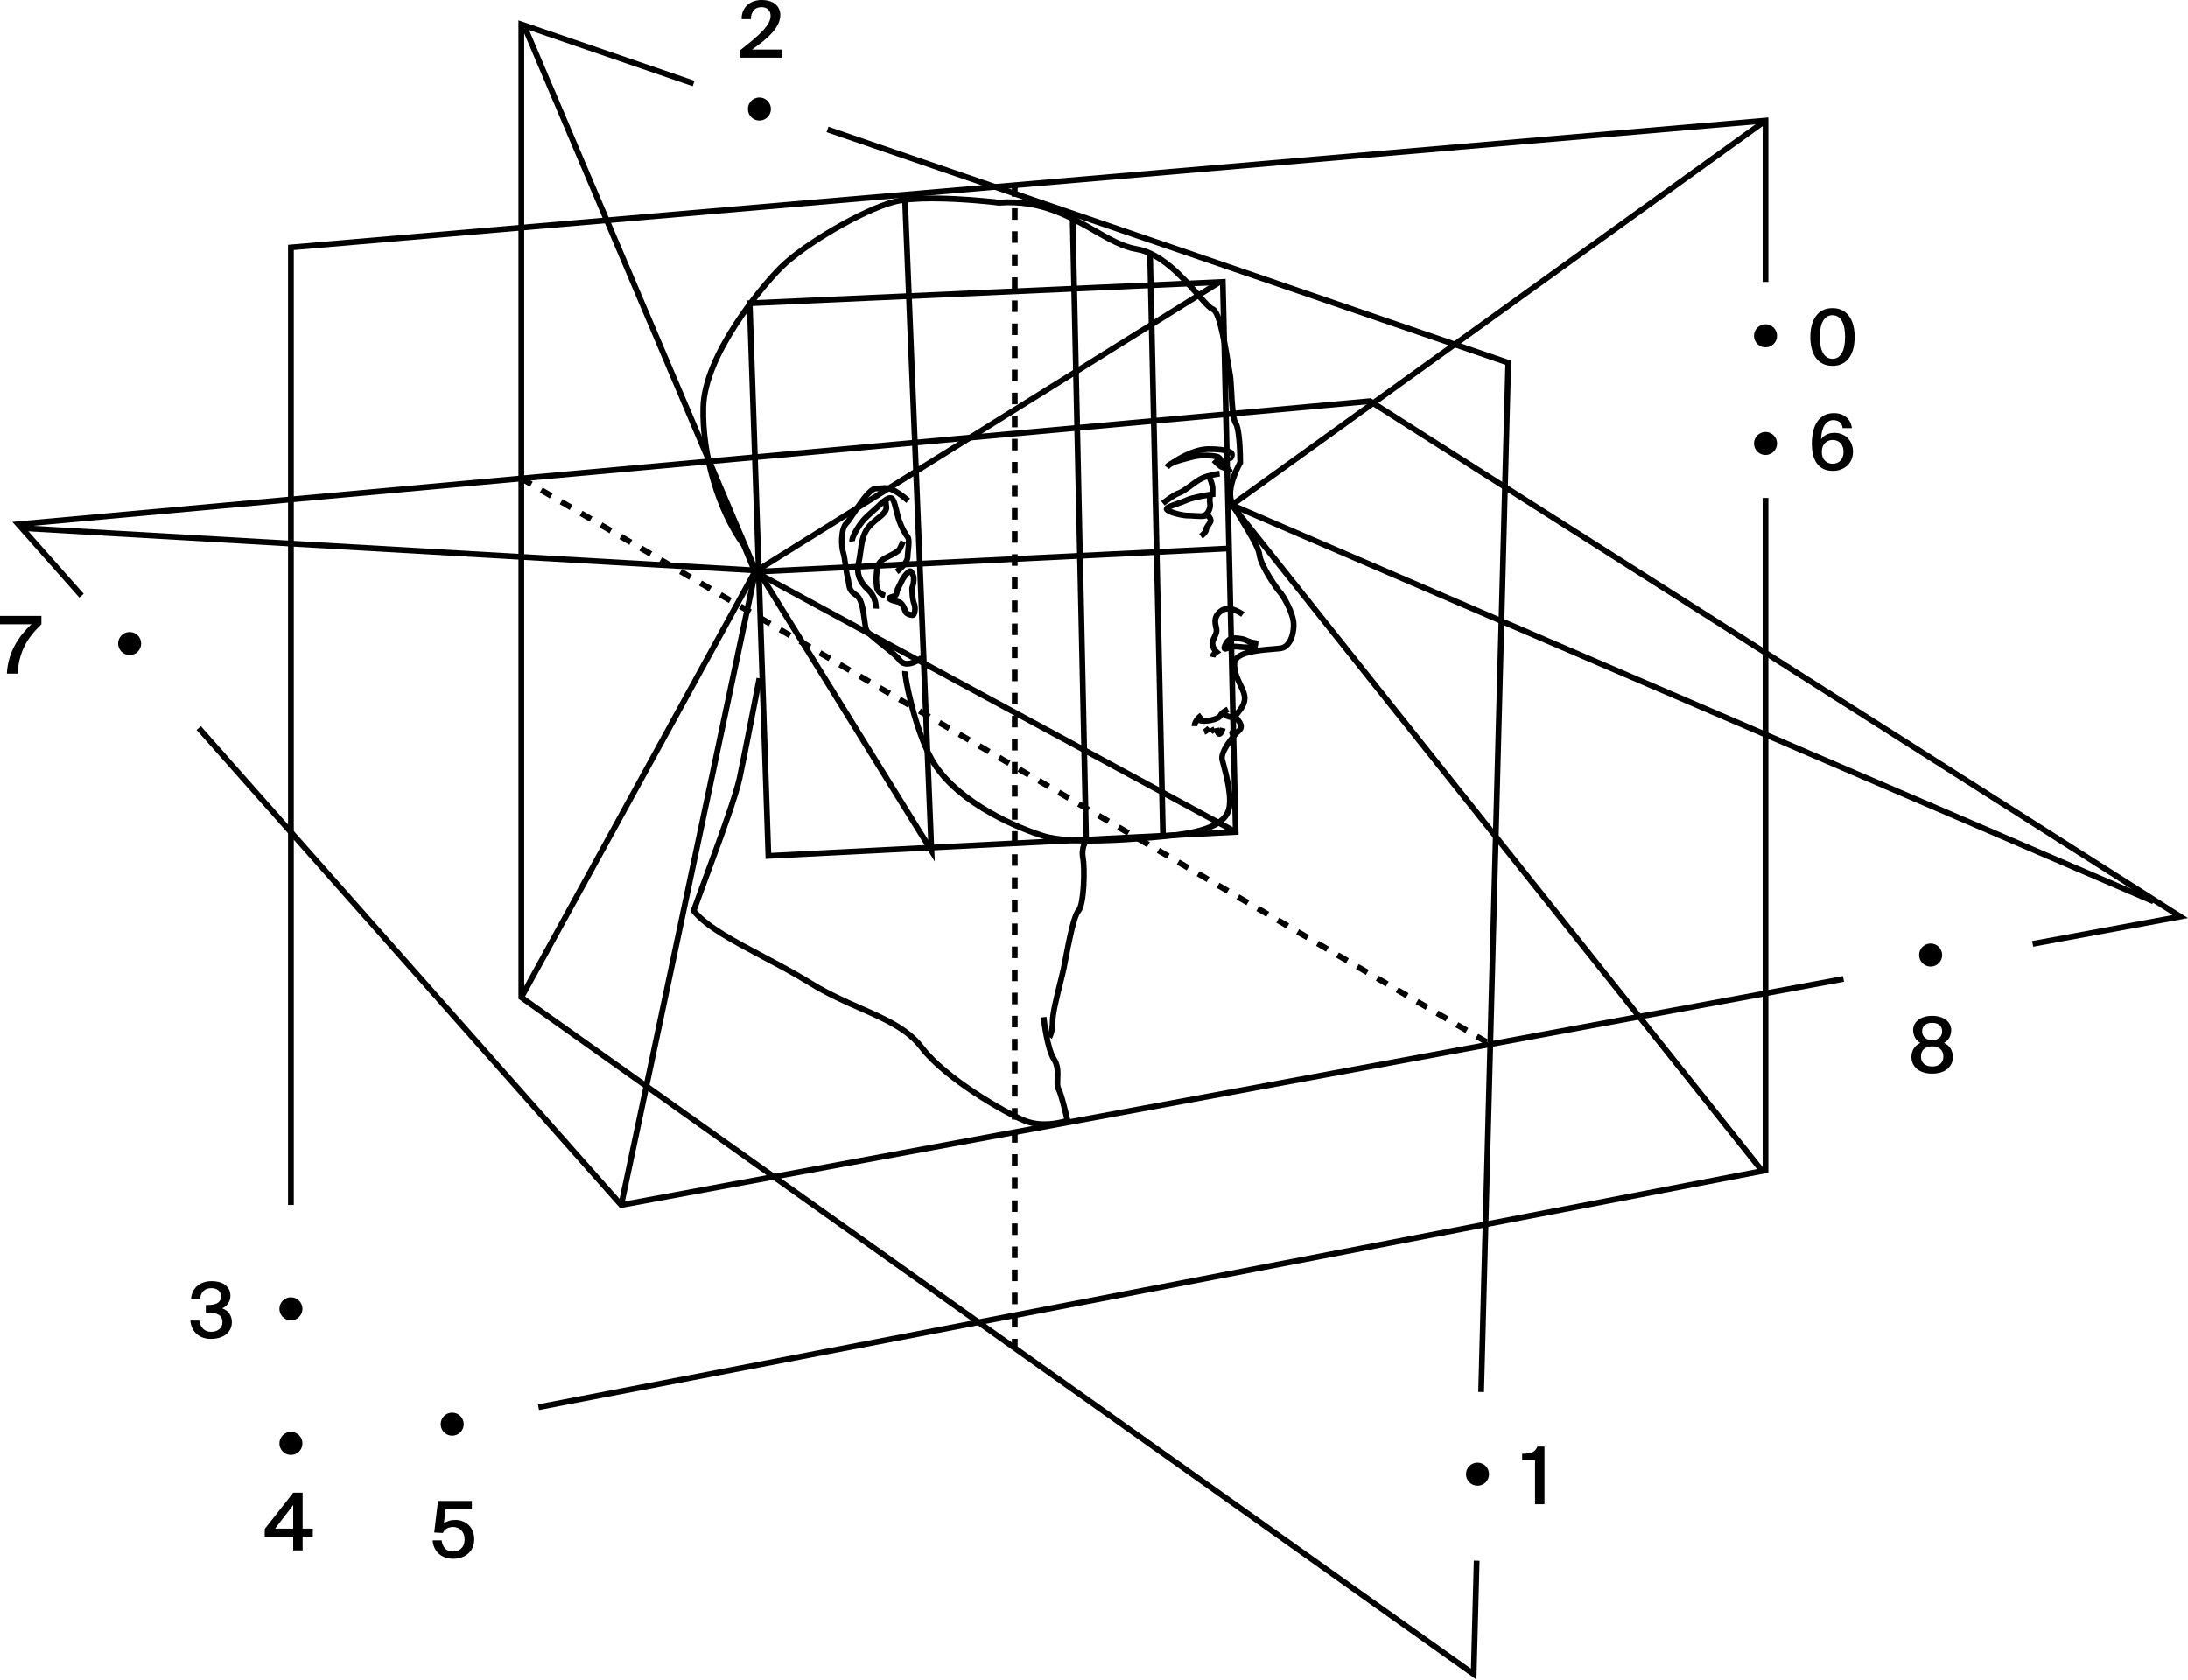 <svg width="323" height="248" viewBox="0 0 323 248" fill="none" xmlns="http://www.w3.org/2000/svg">
<g clip-path="url(#clip0_721_14774)">
<path d="M79.568 208.191L79.409 207.356L260.206 172.453V73.536H261.056V173.157L79.568 208.191Z" fill="black"/>
<path d="M43.372 177.916H42.522V36.146L42.913 36.112L261.056 17.335V41.637H260.206V18.261L43.372 36.924V177.916Z" fill="black"/>
<path d="M209.572 242.044L76.535 147.476V3.004L102.533 11.924L102.255 12.73L77.385 4.196V147.039L210.065 241.346L209.572 242.044Z" fill="black"/>
<path d="M219.073 205.539L218.223 205.516L222.219 53.873L122.022 19.509L122.3 18.703L223.086 53.265L219.073 205.539Z" fill="black"/>
<path d="M217.956 248L209.572 242.044L210.065 241.346L217.145 246.382L217.565 230.427L218.415 230.449L217.956 248Z" fill="black"/>
<path d="M300.149 139.782L299.996 138.942L320.715 135.109L202.14 59.682L3.577 77.767L12.352 87.675L11.717 88.243L1.825 77.068L2.659 76.994L202.35 58.808L323 135.552L300.149 139.782Z" fill="black"/>
<path d="M91.541 178.382L91.382 178.2L29.019 107.781L29.654 107.213L91.858 177.456L272.065 144.115L272.224 144.949L91.541 178.382Z" fill="black"/>
<path d="M150.23 198.822H149.38V197.675H150.23V198.822ZM150.23 195.972H149.38V194.269H150.23V195.972ZM150.23 192.565H149.38V190.862H150.23V192.565ZM150.23 189.158H149.38V187.455H150.23V189.158ZM150.23 185.751H149.38V184.048H150.23V185.751ZM150.23 182.345H149.38V180.641H150.23V182.345ZM150.23 178.938H149.38V177.234H150.23V178.938ZM150.23 175.531H149.38V173.828H150.23V175.531ZM150.23 172.124H149.38V170.421H150.23V172.124ZM150.23 168.717H149.38V167.014H150.23V168.717ZM150.23 165.311H149.38V163.607H150.23V165.311ZM150.23 161.904H149.38V160.2H150.23V161.904ZM150.23 158.497H149.38V156.793H150.23V158.497ZM150.23 155.09H149.38V153.387H150.23V155.09ZM150.23 151.683H149.38V149.98H150.23V151.683ZM150.23 148.276H149.38V146.573H150.23V148.276ZM150.23 144.87H149.38V143.166H150.23V144.87ZM150.23 141.463H149.38V139.759H150.23V141.463ZM150.23 138.056H149.38V136.352H150.23V138.056ZM150.23 134.649H149.38V132.946H150.23V134.649ZM150.23 131.242H149.38V129.539H150.23V131.242ZM150.23 127.835H149.38V126.132H150.23V127.835ZM150.23 124.429H149.38V122.725H150.23V124.429ZM150.23 121.022H149.38V119.318H150.23V121.022ZM150.23 117.615H149.38V115.911H150.23V117.615ZM150.23 114.208H149.38V112.505H150.23V114.208ZM150.23 110.801H149.38V109.098H150.23V110.801ZM150.23 107.394H149.38V105.691H150.23V107.394ZM150.23 103.988H149.38V102.284H150.23V103.988ZM150.23 100.581H149.38V98.877H150.23V100.581ZM150.23 97.174H149.38V95.471H150.23V97.174ZM150.23 93.767H149.38V92.064H150.23V93.767ZM150.23 90.36H149.38V88.657H150.23V90.36ZM150.23 86.954H149.38V85.25H150.23V86.954ZM150.23 83.547H149.38V81.843H150.23V83.547ZM150.23 80.14H149.38V78.436H150.23V80.14ZM150.23 76.733H149.38V75.03H150.23V76.733ZM150.23 73.326H149.38V71.623H150.23V73.326ZM150.23 69.919H149.38V68.216H150.23V69.919ZM150.23 66.513H149.38V64.809H150.23V66.513ZM150.23 63.106H149.38V61.402H150.23V63.106ZM150.23 59.699H149.38V57.995H150.23V59.699ZM150.23 56.292H149.38V54.589H150.23V56.292ZM150.23 52.885H149.38V51.182H150.23V52.885ZM150.23 49.478H149.38V47.775H150.23V49.478ZM150.23 46.072H149.38V44.368H150.23V46.072ZM150.23 42.665H149.38V40.961H150.23V42.665ZM150.23 39.258H149.38V37.554H150.23V39.258ZM150.23 35.851H149.38V34.148H150.23V35.851ZM150.23 32.444H149.38V30.741H150.23V32.444ZM150.23 29.037H149.38V27.334H150.23V29.037Z" fill="black"/>
<path d="M219.26 154.239L217.792 153.381L218.223 152.643L219.691 153.501L219.26 154.239ZM216.323 152.524L214.855 151.667L215.286 150.928L216.754 151.786L216.323 152.524ZM213.387 150.809L211.919 149.952L212.35 149.214L213.818 150.071L213.387 150.809ZM210.445 149.094L208.977 148.237L209.407 147.499L210.876 148.356L210.445 149.094ZM207.508 147.38L206.04 146.522L206.471 145.784L207.939 146.642L207.508 147.38ZM204.572 145.659L203.104 144.802L203.535 144.064L205.003 144.921L204.572 145.659ZM201.63 143.944L200.162 143.087L200.592 142.349L202.061 143.206L201.63 143.944ZM198.693 142.23L197.225 141.372L197.656 140.634L199.124 141.492L198.693 142.23ZM195.751 140.515L194.283 139.658L194.714 138.919L196.182 139.777L195.751 140.515ZM192.815 138.8L191.347 137.943L191.777 137.205L193.246 138.062L192.815 138.8ZM189.878 137.085L188.41 136.228L188.841 135.49L190.309 136.347L189.878 137.085ZM186.936 135.365L185.468 134.508L185.899 133.769L187.367 134.627L186.936 135.365ZM184 133.65L182.531 132.793L182.962 132.055L184.431 132.912L184 133.65ZM181.063 131.935L179.595 131.078L180.026 130.34L181.494 131.197L181.063 131.935ZM178.121 130.221L176.653 129.363L177.084 128.625L178.552 129.483L178.121 130.221ZM175.185 128.506L173.716 127.649L174.147 126.91L175.615 127.768L175.185 128.506ZM172.248 126.785L170.78 125.928L171.211 125.19L172.679 126.047L172.248 126.785ZM169.306 125.071L167.838 124.213L168.269 123.475L169.737 124.333L169.306 125.071ZM166.37 123.356L164.901 122.499L165.332 121.76L166.8 122.618L166.37 123.356ZM163.433 121.641L161.965 120.784L162.396 120.046L163.864 120.903L163.433 121.641ZM160.491 119.926L159.023 119.069L159.454 118.331L160.922 119.188L160.491 119.926ZM157.554 118.206L156.086 117.349L156.517 116.61L157.985 117.468L157.554 118.206ZM154.618 116.491L153.15 115.634L153.581 114.896L155.049 115.753L154.618 116.491ZM151.676 114.776L150.208 113.919L150.638 113.181L152.107 114.038L151.676 114.776ZM148.739 113.062L147.271 112.204L147.702 111.466L149.17 112.323L148.739 113.062ZM145.803 111.347L144.335 110.489L144.766 109.751L146.234 110.609L145.803 111.347ZM142.861 109.626L141.393 108.769L141.823 108.031L143.292 108.888L142.861 109.626ZM139.924 107.912L138.456 107.054L138.887 106.316L140.355 107.173L139.924 107.912ZM136.988 106.197L135.52 105.339L135.95 104.601L137.419 105.459L136.988 106.197ZM134.046 104.482L132.577 103.625L133.008 102.887L134.477 103.744L134.046 104.482ZM131.109 102.767L129.641 101.91L130.072 101.172L131.54 102.029L131.109 102.767ZM128.173 101.053L126.705 100.195L127.135 99.457L128.604 100.314L128.173 101.053ZM125.231 99.332L123.762 98.475L124.193 97.737L125.661 98.594L125.231 99.332ZM122.294 97.617L120.826 96.76L121.257 96.022L122.725 96.879L122.294 97.617ZM119.352 95.903L117.884 95.045L118.315 94.307L119.783 95.164L119.352 95.903ZM116.416 94.188L114.947 93.33L115.378 92.592L116.846 93.45L116.416 94.188ZM113.479 92.473L112.011 91.616L112.442 90.877L113.91 91.735L113.479 92.473ZM110.543 90.753L109.074 89.895L109.505 89.157L110.973 90.014L110.543 90.753ZM107.601 89.038L106.132 88.18L106.563 87.442L108.031 88.3L107.601 89.038ZM104.664 87.323L103.196 86.466L103.627 85.728L105.095 86.585L104.664 87.323ZM101.722 85.608L100.254 84.751L100.685 84.013L102.153 84.87L101.722 85.608ZM98.785 83.894L97.317 83.036L97.748 82.298L99.216 83.155L98.785 83.894ZM95.849 82.173L94.381 81.316L94.812 80.578L96.28 81.435L95.849 82.173ZM92.907 80.458L91.439 79.601L91.869 78.863L93.338 79.72L92.907 80.458ZM89.97 78.743L88.502 77.886L88.933 77.148L90.401 78.005L89.97 78.743ZM87.034 77.029L85.566 76.171L85.996 75.433L87.465 76.291L87.034 77.029ZM84.092 75.314L82.624 74.457L83.054 73.718L84.523 74.576L84.092 75.314ZM81.155 73.599L79.687 72.742L80.118 72.004L81.586 72.861L81.155 73.599ZM78.219 71.879L76.751 71.021L77.176 70.283L78.644 71.141L78.219 71.879Z" fill="black"/>
<path d="M160.922 124.548C158.161 124.548 155.559 124.361 153.841 123.816C151.75 123.152 141.109 119.461 137.135 112.272C134.692 107.855 133.059 99.934 133.184 99.043L134.029 99.162L133.609 99.099L134.029 99.156C133.978 99.752 135.389 107.355 137.878 111.858C140.837 117.212 148.462 121.204 154.097 122.998C158.45 124.384 169.011 123.328 172.481 122.981C177.407 122.487 180.156 121.42 180.888 119.711C181.585 118.081 180.581 114.385 180.156 112.806C180.094 112.585 180.049 112.403 180.015 112.267C179.64 110.779 181.936 108.161 182.617 107.554C182.877 107.321 182.877 107.122 182.333 106.464C182.208 106.316 182.106 106.191 182.038 106.061C181.84 105.657 182.129 105.305 182.458 104.897C182.821 104.448 183.274 103.892 183.325 103.176C183.359 102.642 183.064 102.018 182.719 101.297C182.259 100.337 181.744 99.253 181.8 97.947C181.891 95.891 185.474 95.602 187.843 95.414C188.41 95.369 188.949 95.323 189.153 95.267C189.975 95.04 190.553 93.802 190.553 92.246C190.553 90.69 189.039 88.146 188.677 87.783C188.314 87.42 185.723 83.803 185.508 82.003C185.389 81.015 184.153 78.982 183.059 77.193C182.48 76.251 181.936 75.359 181.556 74.621C180.417 72.43 182.282 68.875 182.651 68.211C182.645 66.246 182.458 63.322 182.061 62.754C181.607 62.107 181.477 60.324 181.347 57.877C181.29 56.815 181.233 55.816 181.137 55.356C181.08 55.094 181.001 54.589 180.893 53.936C180.088 48.894 179.397 46.242 178.841 46.044C178.388 45.879 177.821 45.277 176.834 44.158L111.234 85.058L109.443 80.731C105.639 75.496 103.213 67.217 103.394 60.114C103.598 52.306 112.005 42.171 114.936 39.236C118.439 35.727 127.096 30.673 131.778 29.407C136.279 28.186 146.642 29.384 147.504 29.486C153.649 29.015 157.985 31.497 161.812 33.688C164.023 34.954 165.927 36.045 167.832 36.351C171.54 36.947 174.788 40.53 177.004 43.046L179.816 41.291L180.264 42.012L177.571 43.693C178.24 44.448 178.869 45.141 179.136 45.232C180.236 45.623 180.922 48.667 181.744 53.794C181.846 54.424 181.925 54.918 181.976 55.168C182.089 55.696 182.14 56.684 182.203 57.826C182.288 59.393 182.412 61.761 182.764 62.26C183.473 63.271 183.507 67.484 183.507 68.319V68.432L183.45 68.534C183.427 68.574 181.301 72.265 182.316 74.224C182.69 74.939 183.223 75.819 183.79 76.751C184.98 78.704 186.216 80.725 186.352 81.9C186.522 83.36 188.881 86.784 189.277 87.175C189.72 87.613 191.398 90.406 191.398 92.24C191.398 94.205 190.581 95.749 189.374 96.084C189.09 96.164 188.597 96.204 187.906 96.255C186.216 96.391 182.702 96.675 182.645 97.975C182.6 99.071 183.047 100.013 183.478 100.922C183.858 101.717 184.215 102.466 184.164 103.227C184.096 104.21 183.501 104.942 183.11 105.43C183.025 105.538 182.911 105.674 182.849 105.765C182.889 105.816 182.934 105.873 182.974 105.919C183.319 106.339 184.136 107.321 183.166 108.19C182.242 109.013 180.61 111.216 180.825 112.057C180.859 112.187 180.905 112.369 180.967 112.585C181.454 114.39 182.475 118.149 181.664 120.051C180.791 122.095 177.894 123.299 172.56 123.833C170.383 124.054 165.44 124.548 160.922 124.548ZM137.606 29.719C135.457 29.719 133.405 29.85 132.005 30.23C127.43 31.474 118.967 36.414 115.543 39.843C112.674 42.716 104.443 52.613 104.25 60.142C104.069 67.092 106.444 75.183 110.163 80.277L110.214 80.367L111.637 83.814L176.273 43.517C174.142 41.098 171.063 37.748 167.702 37.209C165.644 36.879 163.581 35.693 161.392 34.443C157.662 32.309 153.445 29.89 147.532 30.355L147.492 30.361L147.453 30.355C147.373 30.332 142.254 29.719 137.606 29.719Z" fill="black"/>
<path d="M133.921 98.429C133.399 98.429 132.895 98.247 132.515 97.753C132.039 97.14 130.928 96.254 129.947 95.471C128.587 94.386 127.742 93.694 127.515 93.183C127.368 92.847 127.294 92.274 127.198 91.553C127.045 90.389 126.818 88.629 126.16 88.226C125.072 87.556 124.97 86.823 124.868 86.108C124.834 85.88 124.8 85.648 124.737 85.398C124.596 84.87 124.499 84.177 124.403 83.501C124.307 82.82 124.21 82.11 124.074 81.701C123.757 80.753 123.649 77.982 124.652 76.977C124.89 76.739 125.304 76.114 125.741 75.456C127.232 73.213 128.377 71.623 129.454 71.708C129.715 71.725 129.924 71.702 130.151 71.68C131.211 71.566 132.022 71.64 134.357 73.616L133.808 74.269C131.58 72.384 130.985 72.446 130.236 72.526C129.992 72.549 129.72 72.582 129.386 72.554C129.38 72.554 129.375 72.554 129.363 72.554C128.683 72.554 127.169 74.825 126.438 75.927C125.934 76.682 125.537 77.284 125.242 77.579C124.573 78.249 124.584 80.572 124.868 81.435C125.027 81.917 125.129 82.633 125.231 83.388C125.321 84.035 125.412 84.7 125.542 85.176C125.622 85.472 125.661 85.744 125.695 85.988C125.786 86.641 125.843 87.039 126.591 87.499C127.595 88.118 127.838 89.963 128.031 91.445C128.105 92.019 128.184 92.609 128.28 92.836C128.434 93.183 129.562 94.08 130.463 94.806C131.529 95.658 132.634 96.538 133.173 97.225C133.944 98.208 135.792 96.788 135.814 96.771L136.336 97.441C135.752 97.907 134.8 98.429 133.921 98.429Z" fill="black"/>
<path d="M177.804 106.867C177.39 106.867 176.976 106.804 176.63 106.645L176.982 105.867C177.815 106.248 179.533 105.777 179.759 105.493C179.98 104.925 180.904 104.437 181.092 104.346L181.471 105.107C181.08 105.305 180.61 105.646 180.536 105.839C180.434 106.095 180.156 106.316 179.691 106.503C179.232 106.691 178.507 106.867 177.804 106.867Z" fill="black"/>
<path d="M176.755 107.214H175.905C175.905 106.169 176.999 105.34 177.129 105.249L177.628 105.936C177.401 106.101 176.755 106.691 176.755 107.214Z" fill="black"/>
<path d="M179.408 97.095L178.575 96.93C178.637 96.624 178.801 96.38 178.96 96.204C178.796 95.965 178.626 95.619 178.569 95.159C178.507 94.676 178.711 94.256 178.892 93.887C179.062 93.535 179.215 93.223 179.147 92.916L179.119 92.797C178.926 91.951 178.665 90.787 180.083 89.805C181.556 88.782 183.631 90.321 183.722 90.384L183.212 91.065C182.747 90.719 181.369 89.947 180.57 90.503C179.629 91.156 179.771 91.798 179.952 92.609L179.98 92.734C180.117 93.336 179.861 93.853 179.663 94.267C179.516 94.568 179.391 94.835 179.419 95.062C179.487 95.63 179.822 95.92 179.839 95.931L180.292 96.317L179.788 96.63C179.697 96.669 179.459 96.862 179.408 97.095Z" fill="black"/>
<path d="M171.936 74.661L171.398 74.002C171.562 73.872 173.008 72.708 173.909 72.407C174.289 72.276 174.913 71.828 175.508 71.385C176.12 70.936 176.749 70.476 177.293 70.227C178.388 69.727 179.924 69.534 179.986 69.522L180.094 70.368C180.077 70.368 178.62 70.556 177.651 70.999C177.186 71.209 176.59 71.646 176.018 72.066C175.338 72.566 174.691 73.037 174.187 73.207C173.541 73.423 172.339 74.332 171.936 74.661Z" fill="black"/>
<path d="M177.537 79.532L177.027 78.851C177.305 78.641 177.594 78.334 177.622 78.221C177.622 77.869 177.877 77.505 178.104 77.187C178.178 77.079 178.291 76.921 178.314 76.864C178.308 76.79 178.178 76.563 178.098 76.534C177.713 76.693 177.055 76.654 176.296 76.608C175.956 76.585 175.604 76.563 175.292 76.563C174.578 76.563 172.203 76.097 171.857 75.404C171.761 75.217 171.783 75.001 171.908 74.837C172.146 74.513 172.713 74.309 173.694 73.968C174.159 73.809 174.635 73.644 175.026 73.463C175.893 73.071 177.781 72.747 178.58 72.622V72.134C178.58 71.719 178.263 70.879 178.059 70.453L178.83 70.09C178.892 70.22 179.431 71.396 179.431 72.134V73.36L179.062 73.412C179.034 73.417 176.352 73.792 175.372 74.235C174.947 74.428 174.448 74.598 173.966 74.769C173.643 74.882 173.212 75.03 172.911 75.16C173.495 75.41 174.674 75.711 175.292 75.711C175.627 75.711 175.99 75.734 176.352 75.757C176.897 75.791 177.577 75.83 177.798 75.745C178.115 75.615 178.456 75.694 178.728 75.95C179.022 76.228 179.249 76.745 179.119 77.131C179.062 77.301 178.943 77.471 178.801 77.676C178.699 77.823 178.484 78.13 178.478 78.238C178.467 78.772 177.815 79.322 177.537 79.532Z" fill="black"/>
<path d="M177.526 76.643L177.39 75.803C177.39 75.803 177.719 75.74 177.894 75.507C178.138 75.184 178.263 74.735 178.2 74.417C178.093 73.883 178.212 73.077 178.229 72.986L179.068 73.117C179.034 73.321 178.966 73.923 179.034 74.252C179.147 74.809 178.966 75.502 178.575 76.018C178.195 76.518 177.588 76.632 177.526 76.643Z" fill="black"/>
<path d="M181.568 69.806L181.137 69.658C181.137 69.721 181.16 69.76 181.171 69.772C181.092 69.687 180.723 69.55 180.542 69.488C180.321 69.409 180.128 69.34 179.992 69.249C179.686 69.045 179.011 68.375 178.881 68.245L179.482 67.643C179.765 67.927 180.281 68.421 180.462 68.54C180.513 68.574 180.7 68.642 180.825 68.687C181.341 68.869 181.982 69.102 181.982 69.658L181.568 69.806Z" fill="black"/>
<path d="M172.571 69.256L171.902 68.733C172.526 67.933 173.83 67.603 175.094 67.28C175.383 67.206 175.666 67.138 175.927 67.058C177.299 66.666 179.436 66.871 179.924 67.075C180.797 67.45 180.95 68.841 180.961 68.995L180.117 69.074C180.077 68.659 179.878 67.984 179.589 67.859C179.323 67.751 177.39 67.524 176.165 67.876C175.893 67.955 175.604 68.029 175.309 68.103C174.232 68.376 173.013 68.682 172.571 69.256Z" fill="black"/>
<path d="M173.416 68.671L172.917 67.978C173.036 67.893 175.837 65.894 178.416 65.894C181.556 65.894 181.993 66.502 182.14 66.701C182.293 66.911 182.327 67.161 182.248 67.405C182.169 67.643 182.021 68.081 181.636 68.109C181.443 68.12 181.262 68.018 181.177 67.842L181.556 67.655L181.63 67.263C181.483 67.257 181.369 67.331 181.341 67.376C181.341 67.376 181.375 67.331 181.426 67.183C181.318 67.093 180.757 66.752 178.416 66.752C176.114 66.752 173.444 68.654 173.416 68.671Z" fill="black"/>
<path d="M181.698 108.951L181.432 108.145C181.471 108.105 181.641 107.804 181.738 107.543L182.531 107.844C182.395 108.196 182.112 108.809 181.698 108.951Z" fill="black"/>
<path d="M179.997 108.786C179.901 108.786 179.805 108.757 179.714 108.706C179.391 108.519 179.226 107.991 179.147 107.576L179.98 107.412C179.992 107.48 180.014 107.554 180.031 107.622C180.06 107.548 180.082 107.468 180.099 107.395L180.927 107.599C180.836 107.968 180.615 108.61 180.173 108.757C180.116 108.78 180.06 108.786 179.997 108.786Z" fill="black"/>
<path d="M179.011 108.372L178.41 107.77C178.756 107.423 179.107 107.298 179.147 107.287L179.414 108.093L179.277 107.69L179.419 108.093C179.414 108.093 179.215 108.167 179.011 108.372Z" fill="black"/>
<path d="M177.889 108.474L177.622 107.668C177.724 107.633 178.002 107.412 178.217 107.196L178.818 107.798C178.688 107.929 178.246 108.355 177.889 108.474Z" fill="black"/>
<path d="M182.18 106.373C181.675 106.373 180.95 106.168 180.638 105.93C180.23 105.623 180.088 105.441 180.088 105.226H180.938C180.938 105.095 180.882 105.021 180.882 105.016C180.882 105.016 180.938 105.084 181.154 105.248C181.364 105.407 182.067 105.555 182.248 105.521C182.157 105.538 181.999 105.669 181.999 105.873H182.849C182.849 106.055 182.747 106.219 182.577 106.305C182.48 106.356 182.339 106.373 182.18 106.373Z" fill="black"/>
<path d="M180.87 96.22C180.632 96.22 180.496 96.09 180.44 96.022C180.167 95.692 180.377 95.215 180.621 94.795C181.075 94 181.704 93.705 182.662 93.824L182.866 93.847C183.484 93.921 183.739 93.955 184.323 94.245C184.731 94.449 185.519 94.557 185.791 94.585L185.712 95.431C185.695 95.431 185.661 95.425 185.615 95.42L185.729 95.681C185.604 95.732 184.958 95.999 184.516 95.999C184.124 95.999 183.54 95.999 182.662 95.903C182.033 95.829 181.585 95.999 181.29 96.113C181.233 96.135 181.177 96.152 181.131 96.169C181.029 96.209 180.944 96.22 180.87 96.22ZM182.259 94.653C181.845 94.653 181.607 94.807 181.381 95.187C181.721 95.085 182.186 95 182.752 95.062C183.438 95.142 183.943 95.153 184.3 95.153C184.17 95.113 184.051 95.062 183.943 95.005C183.495 94.778 183.342 94.761 182.764 94.693L182.554 94.67C182.446 94.659 182.35 94.653 182.259 94.653Z" fill="black"/>
<path d="M130.554 88.374C130.497 88.356 129.114 87.999 128.995 86.568L128.966 86.233C128.91 85.546 128.91 85.517 128.966 84.83L128.995 84.495C129.103 83.224 129.465 82.61 130.452 82.059C130.673 81.94 130.905 81.821 131.132 81.707C131.688 81.429 132.317 81.117 132.47 80.81C132.742 80.265 132.929 79.8 132.929 79.794L133.717 80.112C133.711 80.135 133.519 80.612 133.229 81.191C132.952 81.747 132.254 82.099 131.512 82.468C131.296 82.576 131.075 82.69 130.866 82.803C130.18 83.184 129.936 83.49 129.845 84.564L129.817 84.898C129.766 85.529 129.766 85.529 129.817 86.153L129.845 86.488C129.913 87.306 130.729 87.533 130.763 87.539L130.554 88.374Z" fill="black"/>
<path d="M132.629 84.773L132.113 84.098C132.714 83.638 133.564 82.752 133.564 82.241C133.564 81.906 133.609 81.508 133.649 81.122C133.706 80.6 133.802 79.731 133.655 79.549C133.201 78.982 132.714 78.045 132.351 77.045C132.209 76.659 132.084 76.143 131.96 75.649C131.818 75.075 131.58 74.116 131.41 73.939C131.41 73.957 131.047 73.962 130.004 75.013C129.805 75.211 129.533 75.45 129.233 75.717C128.677 76.205 127.986 76.818 127.566 77.358C126.75 78.414 126.172 79.584 126.223 79.885L125.384 80.026C125.214 79.01 126.88 76.858 126.897 76.835C127.362 76.234 128.088 75.592 128.672 75.081C128.961 74.831 129.216 74.598 129.403 74.416C130.48 73.338 131.206 72.957 131.767 73.179C132.254 73.372 132.464 74.133 132.787 75.456C132.906 75.933 133.025 76.421 133.15 76.767C133.541 77.846 134.012 78.641 134.318 79.027C134.681 79.481 134.59 80.327 134.494 81.225C134.454 81.599 134.414 81.957 134.414 82.246C134.409 83.371 132.81 84.631 132.629 84.773Z" fill="black"/>
<path d="M129.749 89.889L128.898 89.844C128.898 89.827 128.961 88.402 127.895 87.414C126.444 86.074 125.951 84.671 126.342 83.002C126.455 82.508 126.529 81.991 126.603 81.441C126.767 80.225 126.937 78.965 127.64 77.903C128.088 77.228 128.728 76.711 129.295 76.251C129.89 75.768 130.457 75.308 130.423 74.939C130.338 73.991 130.253 73.707 130.253 73.696L131.064 73.435C131.081 73.491 131.177 73.821 131.274 74.865C131.347 75.689 130.61 76.285 129.834 76.915C129.29 77.358 128.728 77.812 128.349 78.38C127.753 79.277 127.595 80.436 127.447 81.56C127.373 82.105 127.3 82.667 127.175 83.201C126.858 84.558 127.26 85.665 128.479 86.795C129.839 88.055 129.754 89.816 129.749 89.889Z" fill="black"/>
<path d="M134.749 91.246C134.278 91.246 133.416 91.042 133.195 90.27C133.025 89.679 132.714 89.356 132.611 89.316C132.555 89.299 132.453 89.27 132.334 89.242C131.625 89.072 130.894 88.89 130.894 88.339C130.894 87.891 131.342 87.783 131.557 87.726C131.875 87.646 131.931 87.607 131.943 87.516C132.016 86.999 132.186 86.675 132.368 86.335C132.453 86.176 132.543 86.005 132.634 85.79C132.94 85.08 133.552 84.33 133.932 84.081C134.04 84.007 134.244 83.871 134.494 83.933C134.749 83.99 134.868 84.194 135.015 84.444L135.106 84.597C135.486 85.233 135.253 86.335 135.145 86.664L135.072 86.885C135.077 87.362 135.128 88.481 135.321 88.935C135.61 89.611 135.514 90.537 135.247 90.945C135.083 91.207 134.862 91.246 134.749 91.246ZM132.3 88.356C132.396 88.379 132.481 88.402 132.538 88.413C132.685 88.447 132.81 88.481 132.884 88.504C133.343 88.657 133.796 89.27 134.017 90.031C134.085 90.264 134.397 90.343 134.59 90.372C134.664 90.139 134.703 89.634 134.545 89.265C134.233 88.538 134.227 86.982 134.227 86.812L134.25 86.675L134.346 86.391C134.448 86.079 134.556 85.318 134.386 85.029L134.295 84.881C134.051 85.108 133.649 85.608 133.428 86.125C133.326 86.363 133.224 86.556 133.127 86.738C132.963 87.05 132.844 87.272 132.793 87.641C132.736 88.01 132.526 88.225 132.3 88.356Z" fill="black"/>
<path d="M155.281 153.375L154.561 152.927C154.561 152.921 154.975 152.223 154.975 150.769C154.975 149.577 155.599 147.073 156.098 145.063C156.307 144.217 156.489 143.49 156.602 142.962C156.67 142.627 156.761 142.15 156.869 141.593C157.526 138.147 158.172 134.984 158.887 134.189C159.55 133.451 159.765 128.42 159.454 126.74C159.136 125.048 159.964 123.923 159.998 123.878L160.678 124.389L160.338 124.133L160.678 124.389C160.65 124.423 160.043 125.275 160.287 126.586C160.559 128.029 160.542 133.621 159.522 134.763C158.904 135.45 158.093 139.708 157.702 141.758C157.594 142.32 157.503 142.803 157.43 143.144C157.316 143.683 157.135 144.421 156.92 145.273C156.432 147.237 155.82 149.685 155.82 150.775C155.82 152.49 155.304 153.341 155.281 153.375Z" fill="black"/>
<path d="M154.221 166.424C153.229 166.424 152.124 166.276 151.047 165.839C148.263 164.703 139.335 159.633 135.741 154.931C133.706 152.274 130.554 150.883 126.897 149.27C124.601 148.26 121.994 147.113 119.392 145.5C117.17 144.126 114.766 142.854 112.447 141.622C108.065 139.3 103.921 137.108 102.062 134.723L101.915 134.536L105.804 123.924C105.826 123.861 108.179 117.439 108.74 114.924C109.301 112.386 111.665 100.189 111.688 100.064L112.521 100.229C112.498 100.354 110.135 112.556 109.568 115.111C108.995 117.683 106.699 123.952 106.603 124.219L102.878 134.383C104.704 136.557 108.661 138.652 112.844 140.867C115.18 142.105 117.595 143.382 119.84 144.773C122.391 146.352 124.857 147.436 127.237 148.487C131.002 150.145 134.25 151.576 136.415 154.409C139.913 158.986 148.643 163.931 151.37 165.044C153.671 165.981 156.171 165.413 157.084 165.152C156.795 163.92 156.211 161.569 155.882 160.973C155.633 160.519 155.661 159.945 155.689 159.281C155.729 158.429 155.78 157.464 155.23 156.612C154.142 154.926 153.66 150.423 153.643 150.23L154.488 150.139C154.493 150.185 154.964 154.63 155.945 156.147C156.642 157.225 156.585 158.384 156.54 159.315C156.517 159.826 156.489 160.314 156.625 160.553C157.118 161.438 157.912 164.942 158.002 165.334L158.082 165.697L157.736 165.828C157.64 165.879 156.137 166.424 154.221 166.424Z" fill="black"/>
<path d="M113.02 126.813L110.231 44.374L180.927 41.188L182.849 123.242L113.02 126.813ZM111.115 45.191L113.848 125.922L181.987 122.441L180.099 42.086L111.115 45.191Z" fill="black"/>
<path d="M137.997 127.206L111.654 84.66L112.374 84.206L137.016 124.003L133.178 29.555L134.029 29.52L137.997 127.206Z" fill="black"/>
<path d="M158.777 32.385L157.927 32.403L159.918 124.136L160.769 124.118L158.777 32.385Z" fill="black"/>
<path d="M182.214 123.214L109.891 84.081L181.205 80.577L181.245 81.423L112.975 84.785L182.622 122.464L182.214 123.214Z" fill="black"/>
<path d="M170.2 37.53L169.35 37.549L171.259 123.509L172.109 123.49L170.2 37.53Z" fill="black"/>
<path d="M259.735 173.072L181.228 74.496L260.382 17.454L260.881 18.141L182.446 74.66L260.399 172.544L259.735 173.072Z" fill="black"/>
<path d="M182.012 74.192L181.677 74.975L317.729 133.479L318.064 132.696L182.012 74.192Z" fill="black"/>
<path d="M77.335 147.464L76.592 147.05L111.07 84.205L77.136 4.338L77.918 4.003L112.017 84.256L111.915 84.438L77.335 147.464Z" fill="black"/>
<path d="M92.119 178.007L91.285 177.831L111.024 84.626L3.243 78.409L3.294 77.562L112.062 83.837L92.119 178.007Z" fill="black"/>
<path d="M226.601 215.618H224.702V214.652C225.008 214.647 225.275 214.624 225.513 214.601C225.745 214.573 225.955 214.528 226.136 214.454C226.318 214.386 226.471 214.278 226.607 214.141C226.737 214.005 226.862 213.818 226.97 213.585H228.001V222.102H226.607V215.618H226.601Z" fill="black"/>
<path d="M269.084 53.72C268.675 53.51 268.335 53.22 268.063 52.846C267.791 52.471 267.587 52.022 267.451 51.5C267.315 50.977 267.247 50.398 267.247 49.762C267.247 49.132 267.315 48.559 267.451 48.036C267.587 47.514 267.791 47.065 268.063 46.691C268.335 46.316 268.675 46.026 269.084 45.816C269.492 45.606 269.968 45.504 270.512 45.504C271.062 45.504 271.544 45.606 271.952 45.816C272.36 46.026 272.7 46.316 272.972 46.691C273.244 47.065 273.449 47.514 273.585 48.036C273.721 48.559 273.789 49.132 273.789 49.762C273.789 50.398 273.721 50.977 273.585 51.5C273.449 52.022 273.244 52.471 272.972 52.846C272.7 53.22 272.36 53.51 271.952 53.72C271.544 53.93 271.068 54.032 270.512 54.032C269.968 54.032 269.492 53.924 269.084 53.72ZM271.89 52.159C272.213 51.608 272.377 50.807 272.377 49.768C272.377 48.723 272.213 47.928 271.89 47.378C271.566 46.827 271.107 46.549 270.506 46.549C269.917 46.549 269.463 46.827 269.135 47.378C268.811 47.928 268.647 48.729 268.647 49.768C268.647 50.813 268.811 51.608 269.135 52.159C269.458 52.709 269.917 52.988 270.506 52.988C271.107 52.988 271.566 52.709 271.89 52.159Z" fill="black"/>
<path d="M113.547 0.142C113.882 0.238 114.171 0.38 114.409 0.568C114.653 0.755 114.84 0.988 114.981 1.266C115.117 1.544 115.191 1.857 115.191 2.214C115.191 2.646 115.089 3.072 114.891 3.497C114.692 3.923 114.409 4.344 114.046 4.764C113.683 5.184 113.241 5.604 112.725 6.03C112.209 6.456 111.637 6.882 111.007 7.324H115.384V8.517H109.301V7.387C109.998 6.842 110.622 6.337 111.172 5.877C111.722 5.417 112.187 4.979 112.572 4.565C112.958 4.156 113.252 3.764 113.451 3.401C113.655 3.038 113.757 2.68 113.757 2.333C113.757 1.925 113.638 1.612 113.394 1.385C113.15 1.164 112.822 1.05 112.408 1.05C112.209 1.05 112.017 1.079 111.824 1.141C111.637 1.204 111.472 1.306 111.331 1.448C111.189 1.59 111.075 1.777 110.985 2.004C110.894 2.231 110.854 2.504 110.854 2.827H109.483C109.477 2.402 109.539 2.021 109.681 1.675C109.817 1.328 110.021 1.033 110.282 0.783C110.543 0.539 110.86 0.346 111.229 0.204C111.597 0.068 112.011 -0.006 112.476 -0.006C112.85 -0 113.213 0.045 113.547 0.142Z" fill="black"/>
<path d="M31.825 196.545C32.029 196.483 32.205 196.386 32.358 196.267C32.511 196.148 32.624 196 32.709 195.824C32.794 195.648 32.834 195.449 32.834 195.222C32.834 194.955 32.783 194.734 32.687 194.552C32.59 194.371 32.449 194.223 32.267 194.115C32.086 194.007 31.87 193.928 31.615 193.877C31.36 193.826 31.082 193.803 30.782 193.803H30.385V192.679H30.725C31.995 192.679 32.63 192.253 32.63 191.407C32.63 191.202 32.59 191.021 32.511 190.867C32.431 190.714 32.33 190.583 32.199 190.487C32.069 190.39 31.921 190.317 31.746 190.265C31.57 190.214 31.389 190.192 31.201 190.192C30.703 190.192 30.317 190.334 30.034 190.612C29.756 190.89 29.586 191.27 29.523 191.759H28.208C28.237 191.367 28.333 191.009 28.486 190.691C28.639 190.373 28.849 190.101 29.11 189.874C29.37 189.647 29.682 189.47 30.051 189.346C30.419 189.221 30.827 189.158 31.281 189.158C31.621 189.158 31.955 189.198 32.284 189.277C32.613 189.357 32.908 189.488 33.163 189.664C33.418 189.84 33.628 190.067 33.781 190.339C33.934 190.612 34.013 190.941 34.013 191.327C34.013 191.736 33.905 192.099 33.684 192.429C33.463 192.752 33.174 193.002 32.811 193.178C33.061 193.269 33.276 193.388 33.452 193.53C33.628 193.672 33.775 193.831 33.888 194.007C34.002 194.183 34.087 194.371 34.144 194.569C34.2 194.768 34.229 194.978 34.229 195.188C34.229 195.614 34.144 195.978 33.979 196.29C33.815 196.602 33.588 196.858 33.304 197.068C33.021 197.278 32.692 197.431 32.318 197.533C31.944 197.636 31.553 197.687 31.145 197.687C30.669 197.687 30.249 197.613 29.881 197.471C29.512 197.329 29.206 197.13 28.951 196.88C28.696 196.63 28.497 196.341 28.356 196.017C28.214 195.694 28.129 195.347 28.106 194.984H29.421C29.45 195.211 29.512 195.427 29.597 195.625C29.682 195.824 29.801 196 29.943 196.154C30.085 196.307 30.26 196.426 30.459 196.511C30.657 196.596 30.895 196.642 31.167 196.642C31.4 196.642 31.621 196.608 31.825 196.545Z" fill="black"/>
<path d="M44.676 226.918V228.916H43.282V226.918H39.081V225.754L43.293 220.399H44.676V225.708H46.178V226.918H44.676ZM43.282 225.708V222.222L40.606 225.708H43.282Z" fill="black"/>
<path d="M67.59 228.955C67.788 228.876 67.964 228.757 68.111 228.609C68.259 228.461 68.378 228.274 68.463 228.047C68.548 227.825 68.588 227.576 68.588 227.297C68.588 226.991 68.542 226.718 68.446 226.491C68.349 226.258 68.219 226.065 68.06 225.912C67.901 225.759 67.72 225.645 67.516 225.571C67.318 225.497 67.114 225.463 66.904 225.463C66.513 225.463 66.184 225.549 65.917 225.719C65.651 225.889 65.475 226.094 65.396 226.343L64.103 226.275L64.659 221.625H69.659V222.834H65.787L65.521 224.935C65.719 224.776 65.963 224.646 66.252 224.555C66.541 224.464 66.87 224.419 67.25 224.419C67.601 224.419 67.947 224.481 68.281 224.606C68.616 224.731 68.911 224.913 69.166 225.151C69.421 225.39 69.625 225.69 69.778 226.048C69.931 226.406 70.01 226.82 70.01 227.286C70.01 227.757 69.925 228.166 69.761 228.518C69.597 228.87 69.37 229.171 69.086 229.415C68.803 229.659 68.474 229.841 68.1 229.966C67.726 230.091 67.335 230.153 66.921 230.153C66.439 230.153 66.008 230.08 65.64 229.932C65.271 229.784 64.959 229.586 64.704 229.336C64.449 229.086 64.257 228.796 64.115 228.473C63.973 228.149 63.894 227.803 63.871 227.439H65.198C65.26 227.922 65.424 228.319 65.696 228.626C65.968 228.933 66.382 229.086 66.938 229.086C67.176 229.075 67.386 229.035 67.59 228.955Z" fill="black"/>
<path d="M269.883 62.249C269.662 62.385 269.48 62.578 269.327 62.822C269.174 63.066 269.061 63.361 268.976 63.708C268.891 64.054 268.845 64.435 268.84 64.861C269.021 64.594 269.276 64.372 269.605 64.191C269.934 64.009 270.336 63.918 270.813 63.918C271.192 63.918 271.544 63.986 271.878 64.117C272.213 64.247 272.502 64.435 272.746 64.679C272.989 64.923 273.188 65.213 273.329 65.559C273.471 65.905 273.545 66.291 273.545 66.723C273.545 67.132 273.471 67.506 273.324 67.853C273.176 68.199 272.972 68.494 272.712 68.744C272.451 68.994 272.133 69.187 271.765 69.329C271.396 69.471 270.994 69.539 270.552 69.539C270.013 69.539 269.554 69.443 269.169 69.25C268.783 69.056 268.466 68.784 268.211 68.432C267.955 68.08 267.768 67.66 267.649 67.166C267.53 66.672 267.468 66.127 267.468 65.519C267.468 64.929 267.525 64.361 267.638 63.816C267.751 63.271 267.938 62.794 268.199 62.373C268.46 61.959 268.794 61.624 269.208 61.38C269.622 61.136 270.127 61.011 270.733 61.011C271.164 61.011 271.538 61.073 271.861 61.204C272.184 61.334 272.451 61.499 272.666 61.709C272.882 61.919 273.046 62.152 273.165 62.419C273.284 62.686 273.358 62.953 273.386 63.225H272.014C271.969 62.822 271.822 62.527 271.566 62.334C271.311 62.141 271 62.044 270.631 62.044C270.348 62.044 270.098 62.112 269.883 62.249ZM269.39 68.017C269.69 68.33 270.07 68.483 270.54 68.483C270.773 68.483 270.988 68.443 271.187 68.364C271.385 68.284 271.555 68.171 271.697 68.017C271.839 67.864 271.952 67.682 272.031 67.467C272.111 67.251 272.15 67.007 272.15 66.734C272.15 66.189 272.003 65.763 271.703 65.445C271.402 65.133 271.022 64.974 270.552 64.974C270.081 64.974 269.701 65.133 269.395 65.445C269.095 65.758 268.942 66.189 268.942 66.734C268.942 67.279 269.089 67.711 269.39 68.017Z" fill="black"/>
<path d="M6.111 90.939V92.172C5.572 92.688 5.091 93.211 4.677 93.739C4.257 94.267 3.9 94.823 3.611 95.414C3.316 95.999 3.09 96.623 2.919 97.287C2.749 97.952 2.642 98.673 2.596 99.457H1.009C1.049 98.707 1.168 97.986 1.361 97.305C1.553 96.623 1.814 95.976 2.137 95.368C2.46 94.755 2.829 94.187 3.26 93.654C3.685 93.12 4.144 92.626 4.637 92.172H0V90.939H6.111Z" fill="black"/>
<path d="M286.396 150.15C286.742 150.258 287.037 150.4 287.28 150.587C287.524 150.775 287.717 150.996 287.847 151.257C287.978 151.519 288.046 151.803 288.046 152.103C288.046 152.461 287.966 152.802 287.802 153.143C287.638 153.478 287.371 153.756 286.991 153.977C287.473 154.227 287.813 154.534 288.006 154.903C288.199 155.272 288.295 155.647 288.295 156.033C288.295 156.441 288.216 156.799 288.057 157.106C287.898 157.412 287.683 157.674 287.411 157.884C287.139 158.094 286.816 158.253 286.441 158.361C286.067 158.469 285.665 158.52 285.234 158.52C284.803 158.52 284.401 158.469 284.027 158.361C283.652 158.253 283.329 158.094 283.057 157.884C282.785 157.674 282.57 157.412 282.411 157.106C282.252 156.799 282.173 156.441 282.173 156.033C282.173 155.845 282.196 155.652 282.241 155.459C282.286 155.266 282.36 155.079 282.462 154.903C282.564 154.727 282.7 154.556 282.864 154.397C283.029 154.238 283.233 154.096 283.477 153.977C283.114 153.773 282.847 153.5 282.677 153.154C282.507 152.808 282.422 152.461 282.422 152.103C282.422 151.803 282.49 151.519 282.621 151.257C282.751 150.996 282.938 150.775 283.182 150.587C283.426 150.4 283.72 150.258 284.066 150.15C284.412 150.042 284.803 149.991 285.234 149.991C285.665 149.991 286.05 150.042 286.396 150.15ZM284.027 154.886C283.726 155.153 283.579 155.516 283.579 155.976C283.579 156.447 283.726 156.811 284.027 157.072C284.327 157.333 284.73 157.464 285.234 157.464C285.739 157.464 286.141 157.333 286.441 157.072C286.742 156.811 286.889 156.447 286.889 155.976C286.889 155.516 286.742 155.153 286.441 154.886C286.141 154.619 285.744 154.488 285.234 154.488C284.73 154.494 284.327 154.624 284.027 154.886ZM286.311 151.348C286.045 151.127 285.688 151.019 285.234 151.019C284.786 151.019 284.429 151.127 284.157 151.348C283.885 151.57 283.749 151.876 283.749 152.268C283.749 152.66 283.885 152.978 284.157 153.216C284.429 153.455 284.786 153.574 285.234 153.574C285.688 153.574 286.045 153.455 286.311 153.216C286.578 152.978 286.708 152.66 286.708 152.268C286.708 151.876 286.572 151.57 286.311 151.348Z" fill="black"/>
<path d="M218.115 219.366C219.054 219.366 219.815 218.603 219.815 217.662C219.815 216.722 219.054 215.959 218.115 215.959C217.176 215.959 216.414 216.722 216.414 217.662C216.414 218.603 217.176 219.366 218.115 219.366Z" fill="black"/>
<path d="M112.107 17.794C113.047 17.794 113.808 17.032 113.808 16.091C113.808 15.15 113.047 14.388 112.107 14.388C111.168 14.388 110.407 15.15 110.407 16.091C110.407 17.032 111.168 17.794 112.107 17.794Z" fill="black"/>
<path d="M42.947 214.823C43.886 214.823 44.648 214.06 44.648 213.119C44.648 212.179 43.886 211.416 42.947 211.416C42.008 211.416 41.247 212.179 41.247 213.119C41.247 214.06 42.008 214.823 42.947 214.823Z" fill="black"/>
<path d="M66.756 211.984C67.696 211.984 68.457 211.221 68.457 210.281C68.457 209.34 67.696 208.577 66.756 208.577C65.817 208.577 65.056 209.34 65.056 210.281C65.056 211.221 65.817 211.984 66.756 211.984Z" fill="black"/>
<path d="M42.947 194.95C43.886 194.95 44.648 194.187 44.648 193.246C44.648 192.306 43.886 191.543 42.947 191.543C42.008 191.543 41.247 192.306 41.247 193.246C41.247 194.187 42.008 194.95 42.947 194.95Z" fill="black"/>
<path d="M260.631 67.194C261.57 67.194 262.332 66.431 262.332 65.49C262.332 64.55 261.57 63.787 260.631 63.787C259.692 63.787 258.931 64.55 258.931 65.49C258.931 66.431 259.692 67.194 260.631 67.194Z" fill="black"/>
<path d="M19.138 96.72C20.077 96.72 20.839 95.958 20.839 95.017C20.839 94.076 20.077 93.314 19.138 93.314C18.199 93.314 17.437 94.076 17.437 95.017C17.437 95.958 18.199 96.72 19.138 96.72Z" fill="black"/>
<path d="M285.007 142.712C285.947 142.712 286.708 141.949 286.708 141.008C286.708 140.067 285.947 139.305 285.007 139.305C284.068 139.305 283.307 140.067 283.307 141.008C283.307 141.949 284.068 142.712 285.007 142.712Z" fill="black"/>
<path d="M260.631 51.295C261.57 51.295 262.332 50.533 262.332 49.592C262.332 48.651 261.57 47.889 260.631 47.889C259.692 47.889 258.931 48.651 258.931 49.592C258.931 50.533 259.692 51.295 260.631 51.295Z" fill="black"/>
</g>
<defs>
<clipPath id="clip0_721_14774">
<rect width="323" height="248" fill="white"/>
</clipPath>
</defs>
</svg>
